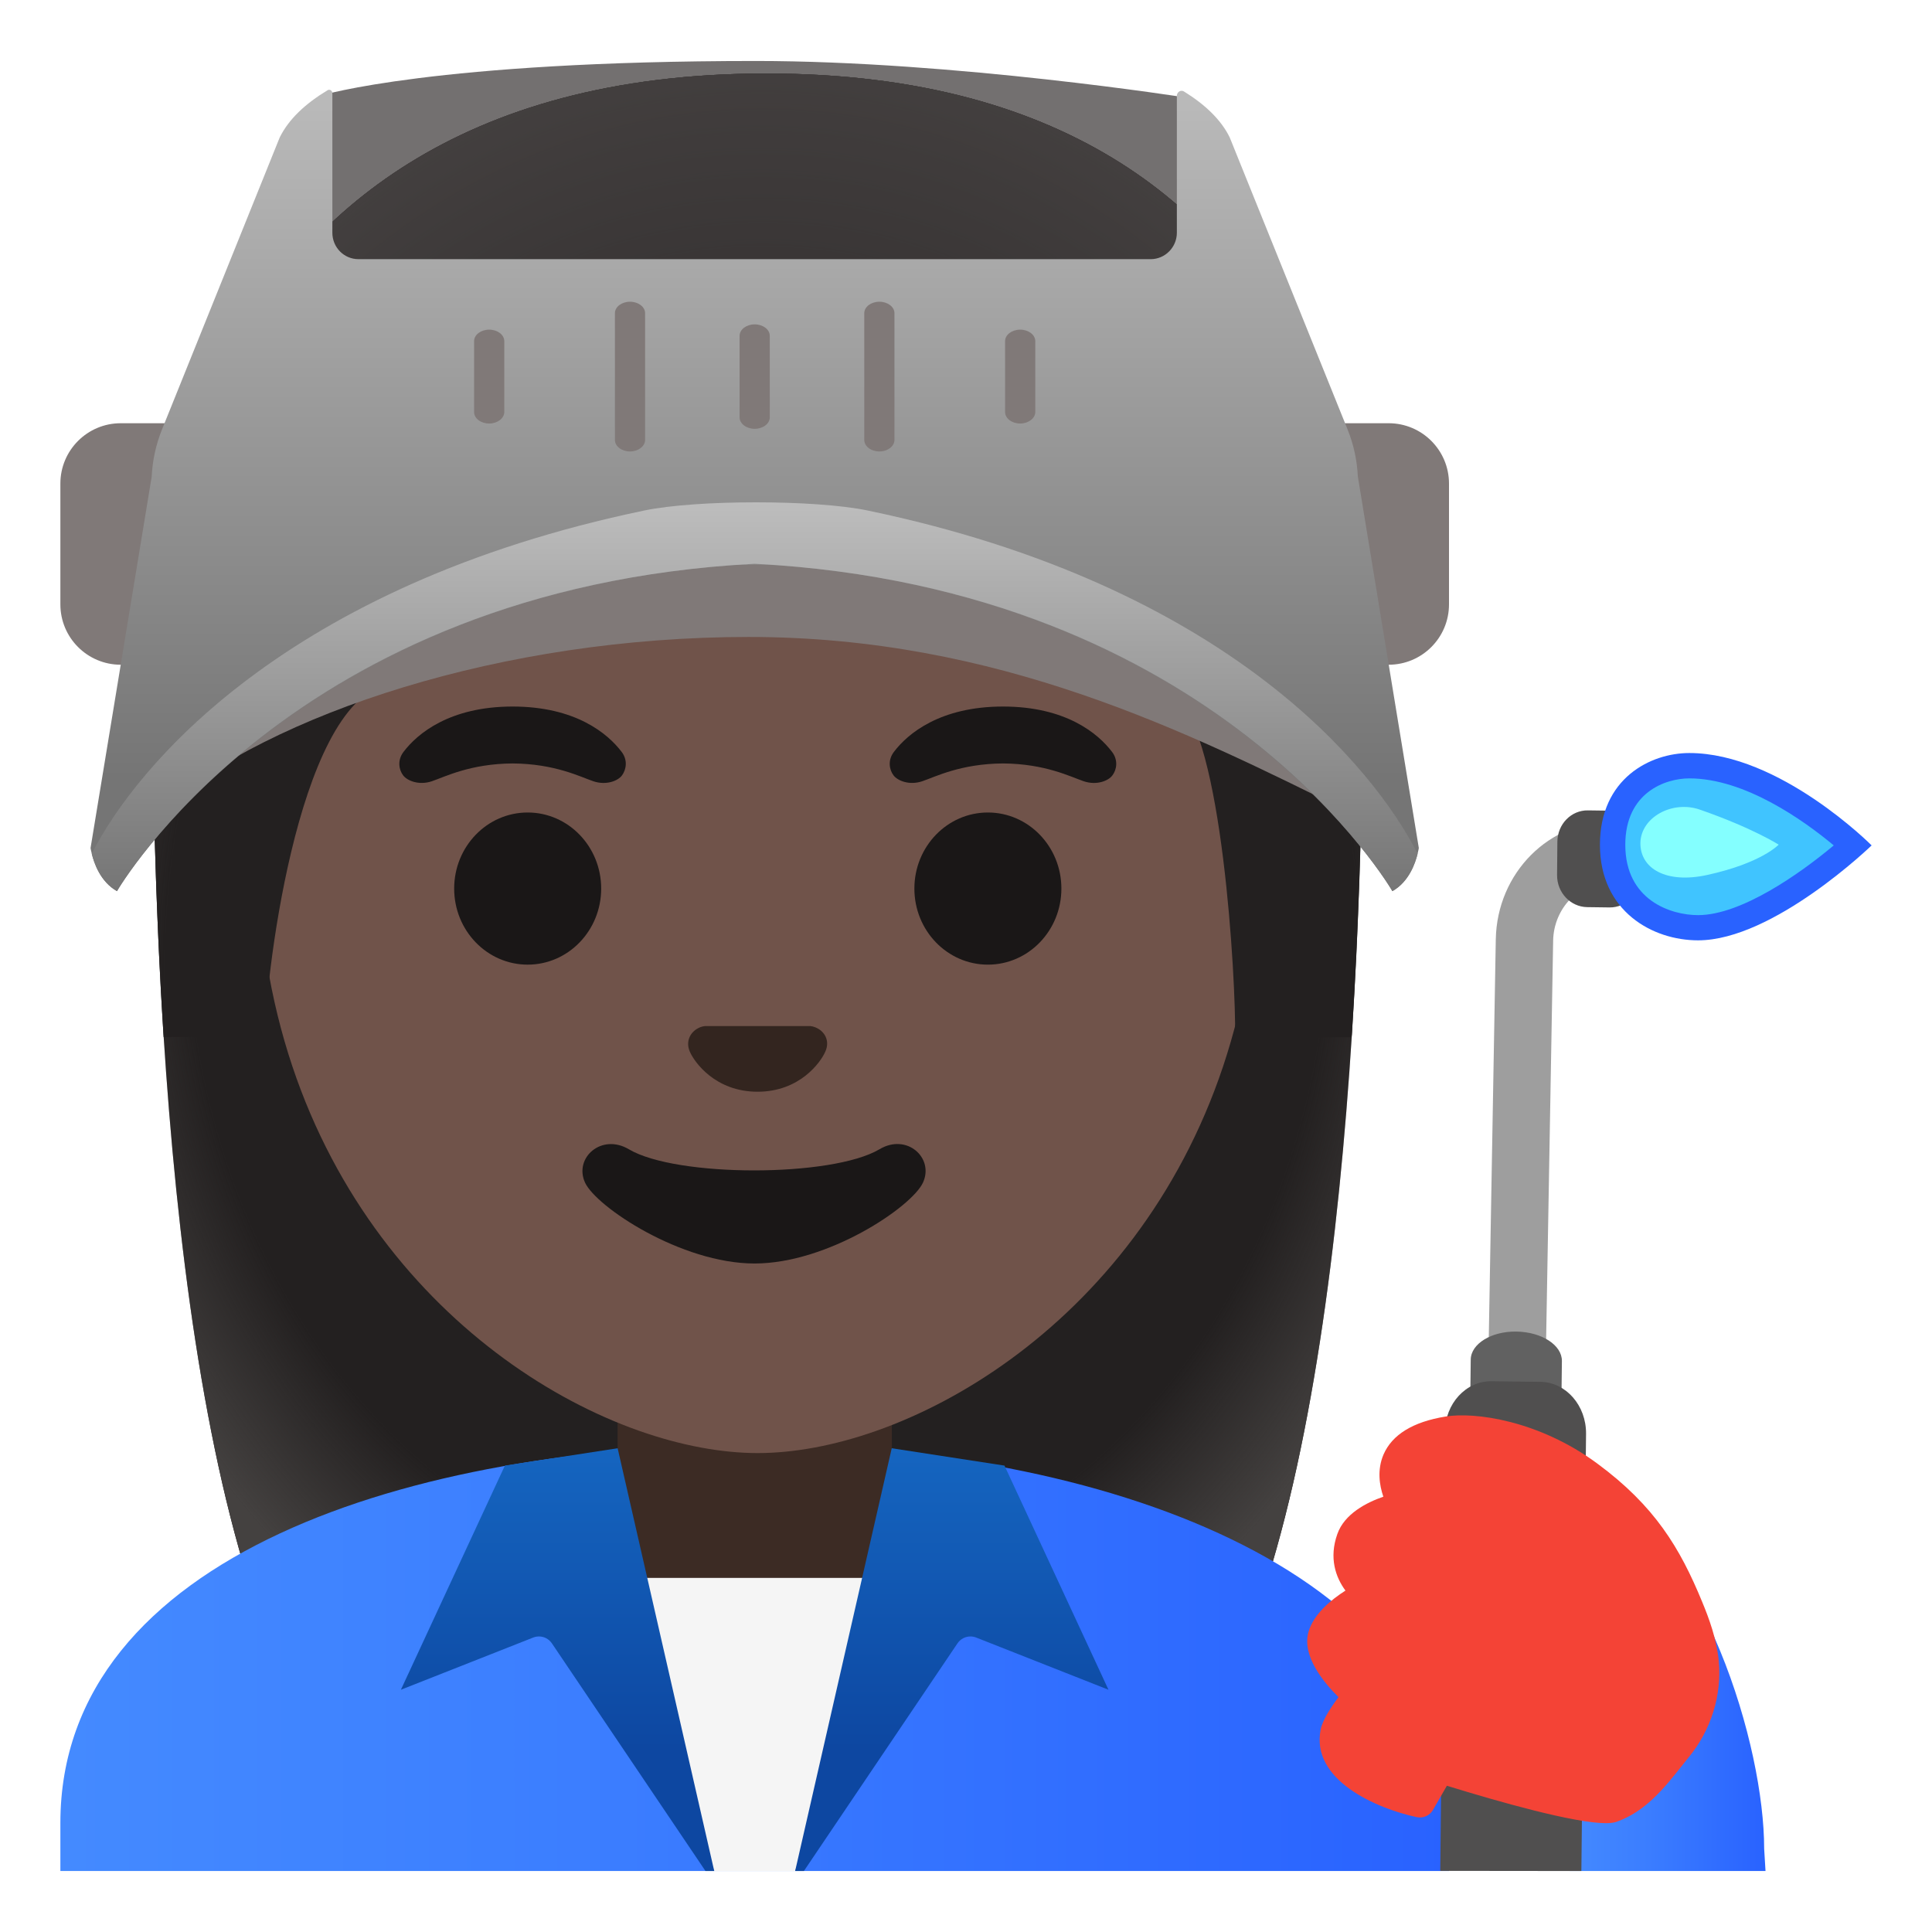 <svg enable-background="new 0 0 128 128" viewBox="0 0 128 128" xmlns="http://www.w3.org/2000/svg" xmlns:xlink="http://www.w3.org/1999/xlink"><radialGradient id="a" cx="50.2" cy="67.56" gradientTransform="matrix(1 0 0 -1.19 0 140.84)" gradientUnits="userSpaceOnUse" r="47.53"><stop offset=".794" stop-color="#444140" stop-opacity="0"/><stop offset="1" stop-color="#444140"/></radialGradient><linearGradient id="b"><stop offset=".003" stop-color="#448aff"/><stop offset=".404" stop-color="#3b7dff"/><stop offset="1" stop-color="#2962ff"/></linearGradient><linearGradient id="c" gradientTransform="matrix(1 0 0 -1 0 128)" gradientUnits="userSpaceOnUse" x1="4" x2="96" xlink:href="#b" y1="18.16" y2="18.16"/><linearGradient id="d" gradientTransform="matrix(1 0 0 -1 0 128)" gradientUnits="userSpaceOnUse" x1="104" x2="116.99" xlink:href="#b" y1="17.14" y2="17.14"/><linearGradient id="e"><stop offset="0" stop-color="#1565c0"/><stop offset=".682" stop-color="#0d47a1"/><stop offset="1" stop-color="#0d47a1"/></linearGradient><linearGradient id="f" gradientTransform="matrix(1 0 0 -1 0 128)" gradientUnits="userSpaceOnUse" x1="36.94" x2="36.94" xlink:href="#e" y1="32.05" y2="2.81"/><linearGradient id="g" gradientTransform="matrix(-1 0 0 -1 100 128)" gradientUnits="userSpaceOnUse" x1="36.94" x2="36.94" xlink:href="#e" y1="32.05" y2="2.81"/><radialGradient id="h" cx="50.54" cy="63.54" gradientTransform="matrix(1 0 0 -1.214 0 141.57)" gradientUnits="userSpaceOnUse" r="49.79"><stop offset=".794" stop-color="#444140" stop-opacity="0"/><stop offset="1" stop-color="#444140"/></radialGradient><linearGradient id="i"><stop offset="0" stop-color="#bdbdbd"/><stop offset="1" stop-color="#757575"/></linearGradient><linearGradient id="j" gradientTransform="matrix(1 0 0 -1 0 128)" gradientUnits="userSpaceOnUse" x1="50" x2="50" xlink:href="#i" y1="123.63" y2="76.46"/><linearGradient id="k" gradientTransform="matrix(1 0 0 -1 0 128)" gradientUnits="userSpaceOnUse" x1="50" x2="50" xlink:href="#i" y1="94.72" y2="68.78"/><path d="m50.77 4.87c-41.01 0-40.68 37.92-40.68 38.52 0 24.56 1.88 59.25 11.71 72.9 3.9 5.41 11.43 5.71 11.43 5.71l16.97-.03 16.97.03s7.54-.3 11.43-5.71c9.83-13.65 11.71-48.34 11.71-72.9 0-.6 1.47-38.52-39.54-38.52z" fill="#232020"/><path d="m50.77 4.87c-41.01 0-40.68 37.92-40.68 38.52 0 24.56 1.88 59.25 11.71 72.9 3.9 5.41 11.43 5.71 11.43 5.71l16.97-.03 16.97.03s7.54-.3 11.43-5.71c9.83-13.65 11.71-48.34 11.71-72.9 0-.6 1.47-38.52-39.54-38.52z" fill="url(#a)"/><path d="m50.12 95.72c-.04 0-.08 0-.12 0-22.55.03-46 7.28-46 25.06v3.18h1.5 1.5 86 1.5 1.5v-3.18c0-16.76-23.23-25.06-45.88-25.06z" fill="url(#c)"/><path d="m50 92.37h-9.08v9.98c0 4.51 3.7 8.17 8.26 8.17h1.65c4.56 0 8.26-3.66 8.26-8.17v-9.98z" fill="#3c2b24"/><path d="m50.2 16.04c-17.2 0-33.13 12.79-33.13 39.91 0 21.78 13.49 34.67 25.23 38.83 2.8.99 5.5 1.49 7.9 1.49 2.38 0 5.07-.49 7.85-1.47 11.76-4.14 25.28-17.03 25.28-38.84 0-27.13-15.93-39.92-33.13-39.92z" fill="#70534a"/><path d="m54.01 68.06c-.1-.04-.21-.07-.32-.08h-6.99c-.11.01-.21.04-.32.08-.63.26-.98.91-.68 1.61s1.69 2.66 4.49 2.66 4.19-1.96 4.49-2.66c.32-.7-.03-1.36-.67-1.61z" fill="#33251f"/><g fill="#1a1717"><ellipse cx="34.96" cy="58.87" rx="4.87" ry="5.04"/><ellipse cx="65.45" cy="58.87" rx="4.87" ry="5.04"/><path d="m41.19 49.82c-.93-1.23-3.07-3.01-7.23-3.01s-6.31 1.79-7.23 3.01c-.41.54-.31 1.17-.02 1.55.26.35 1.04.68 1.9.39s2.54-1.16 5.35-1.18c2.81.02 4.49.89 5.35 1.18s1.64-.03 1.9-.39c.28-.38.39-1.01-.02-1.55z"/><path d="m73.68 49.82c-.93-1.23-3.07-3.01-7.23-3.01s-6.31 1.79-7.23 3.01c-.41.54-.31 1.17-.02 1.55.26.35 1.04.68 1.9.39s2.54-1.16 5.35-1.18c2.81.02 4.49.89 5.35 1.18s1.64-.03 1.9-.39c.29-.38.39-1.01-.02-1.55z"/><path d="m58.27 76.14c-3.15 1.87-13.47 1.87-16.61 0-1.81-1.07-3.65.57-2.9 2.21.74 1.61 6.37 5.36 11.23 5.36s10.42-3.75 11.16-5.36c.75-1.64-1.07-3.29-2.88-2.21z"/></g><path d="m116.88 122.48c0-6.76-3.88-20-11.75-24.71l-1.13 26.19h1.5 1.5 6.97 1.5 1.5z" fill="url(#d)"/><path d="m117.96 54.76-11.11-.32c-4.2-.09-7.67 3.39-7.75 7.79l-.64 36.36 3.8.09.64-36.36c.04-2.19 1.78-3.94 3.87-3.9l11.11.32z" fill="#9e9e9e"/><path d="m106.64 60.12-1.49-.02c-1.11-.02-2-.97-1.99-2.13l.02-2.21c.01-1.16.92-2.09 2.03-2.07l1.49.02c1.11.02 2 .97 1.99 2.13l-.02 2.21c-.01 1.15-.92 2.08-2.03 2.07z" fill="#504f4f"/><path d="m103.09 122.96.39-32.79c.01-1.05-1.33-1.92-3-1.95s-3.03.81-3.04 1.86l-.39 32.87h6.04z" fill="#616161"/><path d="m104.77 123.96.31-28.96c.02-1.88-1.33-3.42-3.01-3.45l-3.26-.04c-1.68-.02-3.07 1.48-3.08 3.36l-.31 29.08z" fill="#504f4f"/><path d="m112.5 61.47c-2.73 0-5.66-1.72-5.66-5.49 0-4.14 3.19-5.24 5.08-5.24 4.5 0 9.17 3.78 10.85 5.28-1.73 1.52-6.54 5.45-10.27 5.45z" fill="#40c4ff"/><path d="m111.92 51.57c3.69 0 7.59 2.79 9.57 4.44-2.28 1.91-6.15 4.62-8.99 4.62-1.79 0-4.82-.98-4.82-4.66 0-3.47 2.66-4.4 4.24-4.4m0-1.68c-2.56 0-5.92 1.67-5.92 6.08 0 4.42 3.5 6.33 6.5 6.33 5 0 11.5-6.29 11.5-6.29s-6.08-6.12-12.08-6.12z" fill="#2962ff"/><path d="m112.62 53.64c3.51 1.22 5.22 2.32 5.22 2.32s-1.12 1.22-4.74 2.01c-2.69.59-4.44-.41-4.42-2.13.04-1.71 2.13-2.83 3.94-2.2z" fill="#84ffff"/><path d="m113.87 110.02c-.14-1.42-.63-2.77-1.1-3.9-1.47-3.57-3.14-6.35-6.95-9.16-3.87-2.86-8.13-3.43-10.05-3.11-2.16.35-3.54 1.2-4.11 2.52-.43 1.01-.27 2.03-.01 2.79-1.1.38-2.58 1.13-3.05 2.48-.56 1.58-.11 2.86.54 3.74-.94.6-2.11 1.55-2.45 2.74-.45 1.59 1.01 3.35 1.99 4.32-.48.64-1.05 1.5-1.18 2.13-.68 3.36 3.68 5.24 6.36 5.82.43.09.86-.1 1.08-.48l.92-1.6c3.43 1.06 8.44 2.48 10.53 2.48.29 0 .52-.03.68-.08 1.93-.67 3.18-2.24 4.28-3.62.17-.21.34-.43.51-.64 1.51-1.82 2.23-4.16 2.01-6.43z" fill="#f44336"/><path d="m52.68 123.96 6.65-19.42h-19.89l7.88 19.42z" fill="#f5f5f5"/><path d="m35.71 108.42c.33 0 .65.16.85.45l10.18 15.09h.58l-6.4-28.01-7.47 1.15-6.89 14.85 8.77-3.46c.13-.05.25-.07.38-.07z" fill="url(#f)"/><path d="m64.29 108.42c-.33 0-.65.16-.85.45l-10.18 15.09h-.58l6.4-28.01 7.47 1.15 6.89 14.85-8.77-3.46c-.13-.05-.25-.07-.38-.07z" fill="url(#g)"/><path d="m50.77 4.87c-41.01 0-40.68 37.92-40.68 38.52 0 7.76.19 16.53.75 25.32l6.72-.02c-.06-2.92 1.99-21.97 8.08-23.34 22.36-5.01 35.02-15.87 35.02-15.87 3.29 7.18 13.58 14.19 17.27 16.86 3.03 2.19 3.96 18.55 3.9 22.38h7.71c0-.05.02-.1.02-.16.56-8.75.74-17.46.74-25.17.01-.6 1.48-38.52-39.53-38.52z" fill="#232020"/><path d="m50.77 4.87c-41.01 0-40.68 37.92-40.68 38.52 0 7.76.19 16.53.75 25.32l6.72-.02c-.06-2.92 1.99-21.97 8.08-23.34 22.36-5.01 35.02-15.87 35.02-15.87 3.29 7.18 13.58 14.19 17.27 16.86 3.03 2.19 3.96 18.55 3.9 22.38h7.71c0-.05.02-.1.02-.16.56-8.75.74-17.46.74-25.17.01-.6 1.48-38.52-39.53-38.52z" fill="url(#h)"/><path d="m78.7 21.66h-57.4v-15.34s7.49-2.28 28.78-2.28c13.15 0 28.62 2.44 28.62 2.44z" fill="#423f3e" opacity=".74"/><g fill="#807978"><path d="m12 44.04h-4c-2.21 0-4-1.79-4-4v-8c0-2.21 1.79-4 4-4h4c2.21 0 4 1.79 4 4v8c0 2.21-1.79 4-4 4z"/><path d="m92 44.04h-4c-2.21 0-4-1.79-4-4v-8c0-2.21 1.79-4 4-4h4c2.21 0 4 1.79 4 4v8c0 2.21-1.79 4-4 4z"/><path d="m49.6 32.82c-13.33 0-31.06 6.41-39.1 10.97v9.88c7.55-6.43 22.78-11.47 39.1-11.47 16.5 0 29.01 6.26 39.82 11.62.05-2.14.36-10.19-.69-12.75-8.05-4.66-25.64-8.25-39.13-8.25z"/></g><path d="m89.96 31.57c-.05-1.07-.28-2.13-.68-3.12l-7.81-19.35c-.58-1.18-1.64-2.18-3.03-3.04-.21-.13-.47.04-.47.29v9.07c0 .96-.78 1.75-1.73 1.75h-52.49c-.96 0-1.73-.78-1.73-1.75v-9.24c0-.18-.18-.29-.32-.2-1.46.88-2.57 1.91-3.17 3.13l-7.8 19.35c-.4 1-.63 2.05-.68 3.12l-4.05 24.6s.02.15.08.38c.15.62.57 1.86 1.67 2.48 0 0 11.21-19.36 40.58-21.58 1.11-.08 2.23-.08 3.34 0 29.37 2.22 40.58 21.58 40.58 21.58 1.1-.62 1.52-1.86 1.67-2.48.06-.23.08-.38.08-.38z" fill="url(#j)"/><g fill="#807978"><path d="m67.59 28.06c-.55 0-1-.34-1-.76v-4.7c0-.42.45-.76 1-.76s1 .34 1 .76v4.7c0 .41-.45.76-1 .76z"/><path d="m58.26 29.91c-.55 0-1-.34-1-.76v-8.4c0-.42.45-.76 1-.76s1 .34 1 .76v8.4c0 .41-.44.76-1 .76z"/><path d="m50 28.41c-.55 0-1-.34-1-.76v-5.4c0-.42.45-.76 1-.76s1 .34 1 .76v5.4c0 .42-.45.76-1 .76z"/><path d="m32.41 28.06c-.55 0-1-.34-1-.76v-4.7c0-.42.45-.76 1-.76s1 .34 1 .76v4.7c0 .41-.45.76-1 .76z"/><path d="m41.74 29.91c-.55 0-1-.34-1-.76v-8.4c0-.42.45-.76 1-.76s1 .34 1 .76v8.4c0 .41-.45.76-1 .76z"/></g><path d="m7.75 59.04s11.53-20.09 42.25-21.69c30.72 1.6 42.25 21.69 42.25 21.69 1.1-.62 1.52-1.86 1.67-2.48-2.9-5.7-12.64-17.79-36.45-22.74-3.44-.72-11.33-.72-14.77 0-23.81 4.95-33.73 17.04-36.62 22.74.15.62.57 1.86 1.67 2.48z" fill="url(#k)"/></svg>